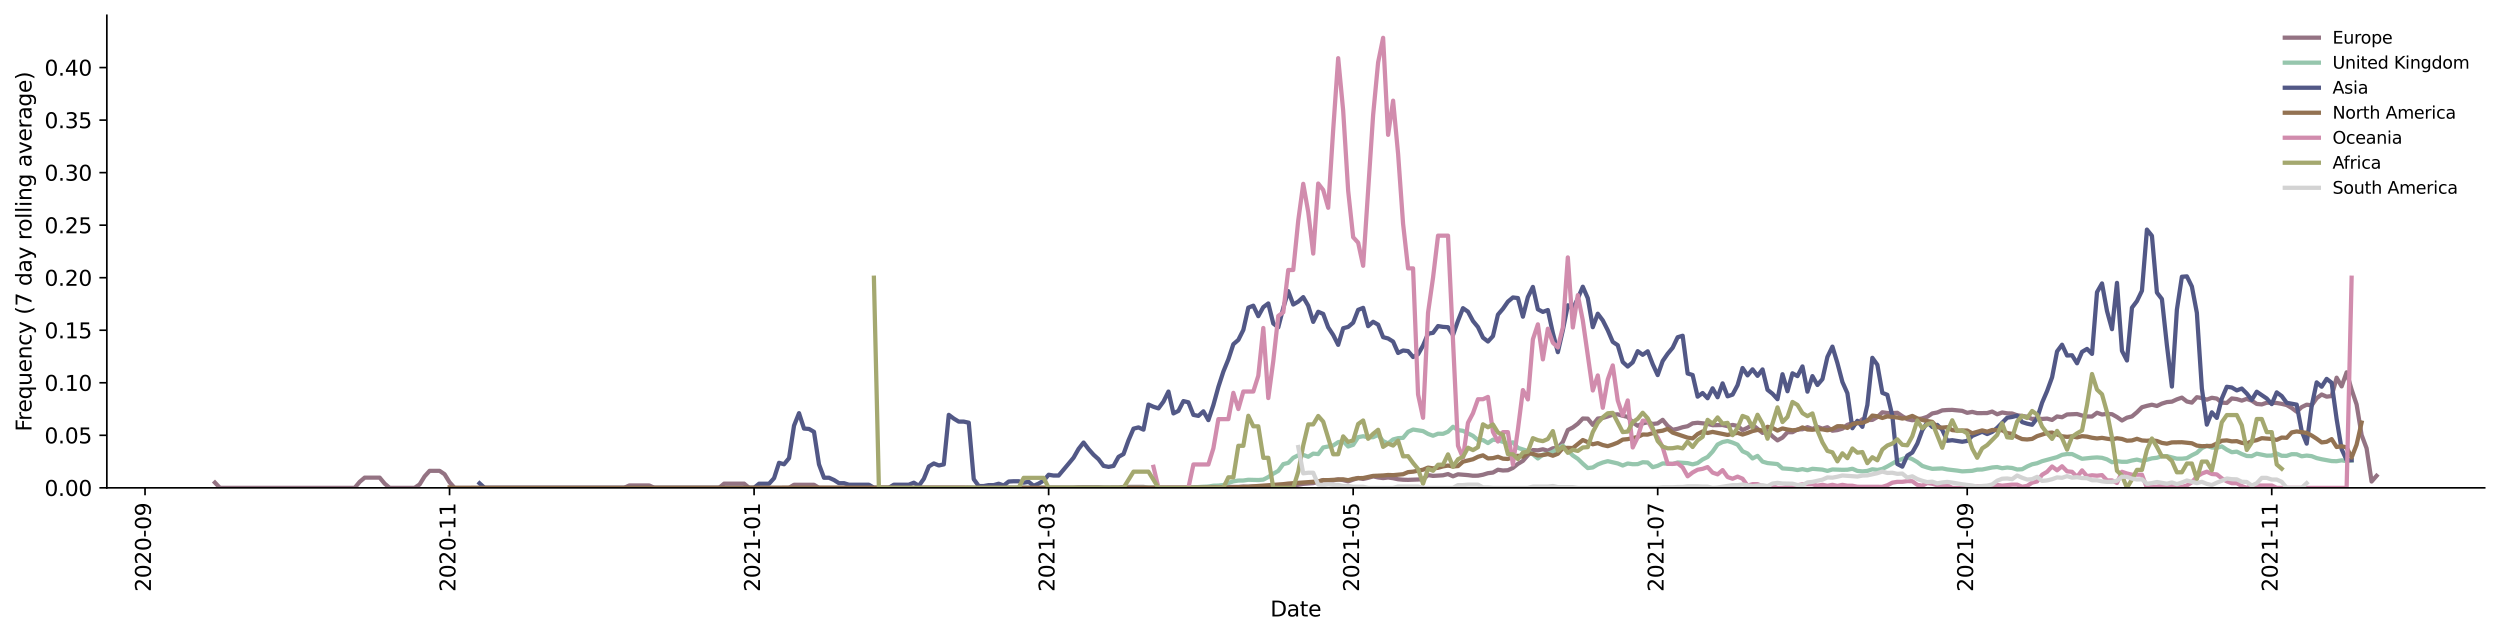 <?xml version="1.0" encoding="utf-8" standalone="no"?>
<!DOCTYPE svg PUBLIC "-//W3C//DTD SVG 1.1//EN"
  "http://www.w3.org/Graphics/SVG/1.1/DTD/svg11.dtd">
<svg height="298.621pt" version="1.1" viewBox="0 0 1173.344 298.621" width="1173.344pt" xmlns="http://www.w3.org/2000/svg" xmlns:xlink="http://www.w3.org/1999/xlink">
 <defs>
  <style type="text/css">*{stroke-linecap:butt;stroke-linejoin:round;}</style>
 </defs>
 <g id="figure_1">
  <g id="patch_1">
   <path d="M 0 298.621 
L 1173.344 298.621 
L 1173.344 0 
L 0 0 
z
" style="fill:#ffffff;"/>
  </g>
  <g id="axes_1">
   <g id="patch_2">
    <path d="M 50.144 228.96 
L 1166.144 228.96 
L 1166.144 7.2 
L 50.144 7.2 
z
" style="fill:#ffffff;"/>
   </g>
   <g id="matplotlib.axis_1">
    <g id="xtick_1">
     <g id="line2d_1">
      <defs>
       <path d="M 0 0 
L 0 3.5 
" id="mfe21943177" style="stroke:#000000;stroke-width:0.8;"/>
      </defs>
      <g>
       <use style="stroke:#000000;stroke-width:0.8;" x="68.068" xlink:href="#mfe21943177" y="228.96"/>
      </g>
     </g>
     <g id="text_1">
      <!-- 2020-09 -->
      <g transform="translate(70.828 277.743)rotate(-90)scale(0.1 -0.1)">
       <defs>
        <path d="M 1228 531 
L 3431 531 
L 3431 0 
L 469 0 
L 469 531 
Q 828 903 1448 1529 
Q 2069 2156 2228 2338 
Q 2531 2678 2651 2914 
Q 2772 3150 2772 3378 
Q 2772 3750 2511 3984 
Q 2250 4219 1831 4219 
Q 1534 4219 1204 4116 
Q 875 4013 500 3803 
L 500 4441 
Q 881 4594 1212 4672 
Q 1544 4750 1819 4750 
Q 2544 4750 2975 4387 
Q 3406 4025 3406 3419 
Q 3406 3131 3298 2873 
Q 3191 2616 2906 2266 
Q 2828 2175 2409 1742 
Q 1991 1309 1228 531 
z
" id="DejaVuSans-32" transform="scale(0.016)"/>
        <path d="M 2034 4250 
Q 1547 4250 1301 3770 
Q 1056 3291 1056 2328 
Q 1056 1369 1301 889 
Q 1547 409 2034 409 
Q 2525 409 2770 889 
Q 3016 1369 3016 2328 
Q 3016 3291 2770 3770 
Q 2525 4250 2034 4250 
z
M 2034 4750 
Q 2819 4750 3233 4129 
Q 3647 3509 3647 2328 
Q 3647 1150 3233 529 
Q 2819 -91 2034 -91 
Q 1250 -91 836 529 
Q 422 1150 422 2328 
Q 422 3509 836 4129 
Q 1250 4750 2034 4750 
z
" id="DejaVuSans-30" transform="scale(0.016)"/>
        <path d="M 313 2009 
L 1997 2009 
L 1997 1497 
L 313 1497 
L 313 2009 
z
" id="DejaVuSans-2d" transform="scale(0.016)"/>
        <path d="M 703 97 
L 703 672 
Q 941 559 1184 500 
Q 1428 441 1663 441 
Q 2288 441 2617 861 
Q 2947 1281 2994 2138 
Q 2813 1869 2534 1725 
Q 2256 1581 1919 1581 
Q 1219 1581 811 2004 
Q 403 2428 403 3163 
Q 403 3881 828 4315 
Q 1253 4750 1959 4750 
Q 2769 4750 3195 4129 
Q 3622 3509 3622 2328 
Q 3622 1225 3098 567 
Q 2575 -91 1691 -91 
Q 1453 -91 1209 -44 
Q 966 3 703 97 
z
M 1959 2075 
Q 2384 2075 2632 2365 
Q 2881 2656 2881 3163 
Q 2881 3666 2632 3958 
Q 2384 4250 1959 4250 
Q 1534 4250 1286 3958 
Q 1038 3666 1038 3163 
Q 1038 2656 1286 2365 
Q 1534 2075 1959 2075 
z
" id="DejaVuSans-39" transform="scale(0.016)"/>
       </defs>
       <use xlink:href="#DejaVuSans-32"/>
       <use x="63.623" xlink:href="#DejaVuSans-30"/>
       <use x="127.246" xlink:href="#DejaVuSans-32"/>
       <use x="190.869" xlink:href="#DejaVuSans-30"/>
       <use x="254.492" xlink:href="#DejaVuSans-2d"/>
       <use x="290.576" xlink:href="#DejaVuSans-30"/>
       <use x="354.199" xlink:href="#DejaVuSans-39"/>
      </g>
     </g>
    </g>
    <g id="xtick_2">
     <g id="line2d_2">
      <g>
       <use style="stroke:#000000;stroke-width:0.8;" x="210.995" xlink:href="#mfe21943177" y="228.96"/>
      </g>
     </g>
     <g id="text_2">
      <!-- 2020-11 -->
      <g transform="translate(213.754 277.743)rotate(-90)scale(0.1 -0.1)">
       <defs>
        <path d="M 794 531 
L 1825 531 
L 1825 4091 
L 703 3866 
L 703 4441 
L 1819 4666 
L 2450 4666 
L 2450 531 
L 3481 531 
L 3481 0 
L 794 0 
L 794 531 
z
" id="DejaVuSans-31" transform="scale(0.016)"/>
       </defs>
       <use xlink:href="#DejaVuSans-32"/>
       <use x="63.623" xlink:href="#DejaVuSans-30"/>
       <use x="127.246" xlink:href="#DejaVuSans-32"/>
       <use x="190.869" xlink:href="#DejaVuSans-30"/>
       <use x="254.492" xlink:href="#DejaVuSans-2d"/>
       <use x="290.576" xlink:href="#DejaVuSans-31"/>
       <use x="354.199" xlink:href="#DejaVuSans-31"/>
      </g>
     </g>
    </g>
    <g id="xtick_3">
     <g id="line2d_3">
      <g>
       <use style="stroke:#000000;stroke-width:0.8;" x="353.922" xlink:href="#mfe21943177" y="228.96"/>
      </g>
     </g>
     <g id="text_3">
      <!-- 2021-01 -->
      <g transform="translate(356.681 277.743)rotate(-90)scale(0.1 -0.1)">
       <use xlink:href="#DejaVuSans-32"/>
       <use x="63.623" xlink:href="#DejaVuSans-30"/>
       <use x="127.246" xlink:href="#DejaVuSans-32"/>
       <use x="190.869" xlink:href="#DejaVuSans-31"/>
       <use x="254.492" xlink:href="#DejaVuSans-2d"/>
       <use x="290.576" xlink:href="#DejaVuSans-30"/>
       <use x="354.199" xlink:href="#DejaVuSans-31"/>
      </g>
     </g>
    </g>
    <g id="xtick_4">
     <g id="line2d_4">
      <g>
       <use style="stroke:#000000;stroke-width:0.8;" x="492.162" xlink:href="#mfe21943177" y="228.96"/>
      </g>
     </g>
     <g id="text_4">
      <!-- 2021-03 -->
      <g transform="translate(494.922 277.743)rotate(-90)scale(0.1 -0.1)">
       <defs>
        <path d="M 2597 2516 
Q 3050 2419 3304 2112 
Q 3559 1806 3559 1356 
Q 3559 666 3084 287 
Q 2609 -91 1734 -91 
Q 1441 -91 1130 -33 
Q 819 25 488 141 
L 488 750 
Q 750 597 1062 519 
Q 1375 441 1716 441 
Q 2309 441 2620 675 
Q 2931 909 2931 1356 
Q 2931 1769 2642 2001 
Q 2353 2234 1838 2234 
L 1294 2234 
L 1294 2753 
L 1863 2753 
Q 2328 2753 2575 2939 
Q 2822 3125 2822 3475 
Q 2822 3834 2567 4026 
Q 2313 4219 1838 4219 
Q 1578 4219 1281 4162 
Q 984 4106 628 3988 
L 628 4550 
Q 988 4650 1302 4700 
Q 1616 4750 1894 4750 
Q 2613 4750 3031 4423 
Q 3450 4097 3450 3541 
Q 3450 3153 3228 2886 
Q 3006 2619 2597 2516 
z
" id="DejaVuSans-33" transform="scale(0.016)"/>
       </defs>
       <use xlink:href="#DejaVuSans-32"/>
       <use x="63.623" xlink:href="#DejaVuSans-30"/>
       <use x="127.246" xlink:href="#DejaVuSans-32"/>
       <use x="190.869" xlink:href="#DejaVuSans-31"/>
       <use x="254.492" xlink:href="#DejaVuSans-2d"/>
       <use x="290.576" xlink:href="#DejaVuSans-30"/>
       <use x="354.199" xlink:href="#DejaVuSans-33"/>
      </g>
     </g>
    </g>
    <g id="xtick_5">
     <g id="line2d_5">
      <g>
       <use style="stroke:#000000;stroke-width:0.8;" x="635.089" xlink:href="#mfe21943177" y="228.96"/>
      </g>
     </g>
     <g id="text_5">
      <!-- 2021-05 -->
      <g transform="translate(637.848 277.743)rotate(-90)scale(0.1 -0.1)">
       <defs>
        <path d="M 691 4666 
L 3169 4666 
L 3169 4134 
L 1269 4134 
L 1269 2991 
Q 1406 3038 1543 3061 
Q 1681 3084 1819 3084 
Q 2600 3084 3056 2656 
Q 3513 2228 3513 1497 
Q 3513 744 3044 326 
Q 2575 -91 1722 -91 
Q 1428 -91 1123 -41 
Q 819 9 494 109 
L 494 744 
Q 775 591 1075 516 
Q 1375 441 1709 441 
Q 2250 441 2565 725 
Q 2881 1009 2881 1497 
Q 2881 1984 2565 2268 
Q 2250 2553 1709 2553 
Q 1456 2553 1204 2497 
Q 953 2441 691 2322 
L 691 4666 
z
" id="DejaVuSans-35" transform="scale(0.016)"/>
       </defs>
       <use xlink:href="#DejaVuSans-32"/>
       <use x="63.623" xlink:href="#DejaVuSans-30"/>
       <use x="127.246" xlink:href="#DejaVuSans-32"/>
       <use x="190.869" xlink:href="#DejaVuSans-31"/>
       <use x="254.492" xlink:href="#DejaVuSans-2d"/>
       <use x="290.576" xlink:href="#DejaVuSans-30"/>
       <use x="354.199" xlink:href="#DejaVuSans-35"/>
      </g>
     </g>
    </g>
    <g id="xtick_6">
     <g id="line2d_6">
      <g>
       <use style="stroke:#000000;stroke-width:0.8;" x="778.016" xlink:href="#mfe21943177" y="228.96"/>
      </g>
     </g>
     <g id="text_6">
      <!-- 2021-07 -->
      <g transform="translate(780.775 277.743)rotate(-90)scale(0.1 -0.1)">
       <defs>
        <path d="M 525 4666 
L 3525 4666 
L 3525 4397 
L 1831 0 
L 1172 0 
L 2766 4134 
L 525 4134 
L 525 4666 
z
" id="DejaVuSans-37" transform="scale(0.016)"/>
       </defs>
       <use xlink:href="#DejaVuSans-32"/>
       <use x="63.623" xlink:href="#DejaVuSans-30"/>
       <use x="127.246" xlink:href="#DejaVuSans-32"/>
       <use x="190.869" xlink:href="#DejaVuSans-31"/>
       <use x="254.492" xlink:href="#DejaVuSans-2d"/>
       <use x="290.576" xlink:href="#DejaVuSans-30"/>
       <use x="354.199" xlink:href="#DejaVuSans-37"/>
      </g>
     </g>
    </g>
    <g id="xtick_7">
     <g id="line2d_7">
      <g>
       <use style="stroke:#000000;stroke-width:0.8;" x="923.285" xlink:href="#mfe21943177" y="228.96"/>
      </g>
     </g>
     <g id="text_7">
      <!-- 2021-09 -->
      <g transform="translate(926.045 277.743)rotate(-90)scale(0.1 -0.1)">
       <use xlink:href="#DejaVuSans-32"/>
       <use x="63.623" xlink:href="#DejaVuSans-30"/>
       <use x="127.246" xlink:href="#DejaVuSans-32"/>
       <use x="190.869" xlink:href="#DejaVuSans-31"/>
       <use x="254.492" xlink:href="#DejaVuSans-2d"/>
       <use x="290.576" xlink:href="#DejaVuSans-30"/>
       <use x="354.199" xlink:href="#DejaVuSans-39"/>
      </g>
     </g>
    </g>
    <g id="xtick_8">
     <g id="line2d_8">
      <g>
       <use style="stroke:#000000;stroke-width:0.8;" x="1066.212" xlink:href="#mfe21943177" y="228.96"/>
      </g>
     </g>
     <g id="text_8">
      <!-- 2021-11 -->
      <g transform="translate(1068.972 277.743)rotate(-90)scale(0.1 -0.1)">
       <use xlink:href="#DejaVuSans-32"/>
       <use x="63.623" xlink:href="#DejaVuSans-30"/>
       <use x="127.246" xlink:href="#DejaVuSans-32"/>
       <use x="190.869" xlink:href="#DejaVuSans-31"/>
       <use x="254.492" xlink:href="#DejaVuSans-2d"/>
       <use x="290.576" xlink:href="#DejaVuSans-31"/>
       <use x="354.199" xlink:href="#DejaVuSans-31"/>
      </g>
     </g>
    </g>
    <g id="text_9">
     <!-- Date -->
     <g transform="translate(596.193 289.341)scale(0.1 -0.1)">
      <defs>
       <path d="M 1259 4147 
L 1259 519 
L 2022 519 
Q 2988 519 3436 956 
Q 3884 1394 3884 2338 
Q 3884 3275 3436 3711 
Q 2988 4147 2022 4147 
L 1259 4147 
z
M 628 4666 
L 1925 4666 
Q 3281 4666 3915 4102 
Q 4550 3538 4550 2338 
Q 4550 1131 3912 565 
Q 3275 0 1925 0 
L 628 0 
L 628 4666 
z
" id="DejaVuSans-44" transform="scale(0.016)"/>
       <path d="M 2194 1759 
Q 1497 1759 1228 1600 
Q 959 1441 959 1056 
Q 959 750 1161 570 
Q 1363 391 1709 391 
Q 2188 391 2477 730 
Q 2766 1069 2766 1631 
L 2766 1759 
L 2194 1759 
z
M 3341 1997 
L 3341 0 
L 2766 0 
L 2766 531 
Q 2569 213 2275 61 
Q 1981 -91 1556 -91 
Q 1019 -91 701 211 
Q 384 513 384 1019 
Q 384 1609 779 1909 
Q 1175 2209 1959 2209 
L 2766 2209 
L 2766 2266 
Q 2766 2663 2505 2880 
Q 2244 3097 1772 3097 
Q 1472 3097 1187 3025 
Q 903 2953 641 2809 
L 641 3341 
Q 956 3463 1253 3523 
Q 1550 3584 1831 3584 
Q 2591 3584 2966 3190 
Q 3341 2797 3341 1997 
z
" id="DejaVuSans-61" transform="scale(0.016)"/>
       <path d="M 1172 4494 
L 1172 3500 
L 2356 3500 
L 2356 3053 
L 1172 3053 
L 1172 1153 
Q 1172 725 1289 603 
Q 1406 481 1766 481 
L 2356 481 
L 2356 0 
L 1766 0 
Q 1100 0 847 248 
Q 594 497 594 1153 
L 594 3053 
L 172 3053 
L 172 3500 
L 594 3500 
L 594 4494 
L 1172 4494 
z
" id="DejaVuSans-74" transform="scale(0.016)"/>
       <path d="M 3597 1894 
L 3597 1613 
L 953 1613 
Q 991 1019 1311 708 
Q 1631 397 2203 397 
Q 2534 397 2845 478 
Q 3156 559 3463 722 
L 3463 178 
Q 3153 47 2828 -22 
Q 2503 -91 2169 -91 
Q 1331 -91 842 396 
Q 353 884 353 1716 
Q 353 2575 817 3079 
Q 1281 3584 2069 3584 
Q 2775 3584 3186 3129 
Q 3597 2675 3597 1894 
z
M 3022 2063 
Q 3016 2534 2758 2815 
Q 2500 3097 2075 3097 
Q 1594 3097 1305 2825 
Q 1016 2553 972 2059 
L 3022 2063 
z
" id="DejaVuSans-65" transform="scale(0.016)"/>
      </defs>
      <use xlink:href="#DejaVuSans-44"/>
      <use x="77.002" xlink:href="#DejaVuSans-61"/>
      <use x="138.281" xlink:href="#DejaVuSans-74"/>
      <use x="177.49" xlink:href="#DejaVuSans-65"/>
     </g>
    </g>
   </g>
   <g id="matplotlib.axis_2">
    <g id="ytick_1">
     <g id="line2d_9">
      <defs>
       <path d="M 0 0 
L -3.5 0 
" id="ma8f5465aee" style="stroke:#000000;stroke-width:0.8;"/>
      </defs>
      <g>
       <use style="stroke:#000000;stroke-width:0.8;" x="50.144" xlink:href="#ma8f5465aee" y="228.96"/>
      </g>
     </g>
     <g id="text_10">
      <!-- 0.00 -->
      <g transform="translate(20.878 232.759)scale(0.1 -0.1)">
       <defs>
        <path d="M 684 794 
L 1344 794 
L 1344 0 
L 684 0 
L 684 794 
z
" id="DejaVuSans-2e" transform="scale(0.016)"/>
       </defs>
       <use xlink:href="#DejaVuSans-30"/>
       <use x="63.623" xlink:href="#DejaVuSans-2e"/>
       <use x="95.41" xlink:href="#DejaVuSans-30"/>
       <use x="159.033" xlink:href="#DejaVuSans-30"/>
      </g>
     </g>
    </g>
    <g id="ytick_2">
     <g id="line2d_10">
      <g>
       <use style="stroke:#000000;stroke-width:0.8;" x="50.144" xlink:href="#ma8f5465aee" y="204.304"/>
      </g>
     </g>
     <g id="text_11">
      <!-- 0.05 -->
      <g transform="translate(20.878 208.103)scale(0.1 -0.1)">
       <use xlink:href="#DejaVuSans-30"/>
       <use x="63.623" xlink:href="#DejaVuSans-2e"/>
       <use x="95.41" xlink:href="#DejaVuSans-30"/>
       <use x="159.033" xlink:href="#DejaVuSans-35"/>
      </g>
     </g>
    </g>
    <g id="ytick_3">
     <g id="line2d_11">
      <g>
       <use style="stroke:#000000;stroke-width:0.8;" x="50.144" xlink:href="#ma8f5465aee" y="179.648"/>
      </g>
     </g>
     <g id="text_12">
      <!-- 0.10 -->
      <g transform="translate(20.878 183.447)scale(0.1 -0.1)">
       <use xlink:href="#DejaVuSans-30"/>
       <use x="63.623" xlink:href="#DejaVuSans-2e"/>
       <use x="95.41" xlink:href="#DejaVuSans-31"/>
       <use x="159.033" xlink:href="#DejaVuSans-30"/>
      </g>
     </g>
    </g>
    <g id="ytick_4">
     <g id="line2d_12">
      <g>
       <use style="stroke:#000000;stroke-width:0.8;" x="50.144" xlink:href="#ma8f5465aee" y="154.992"/>
      </g>
     </g>
     <g id="text_13">
      <!-- 0.15 -->
      <g transform="translate(20.878 158.791)scale(0.1 -0.1)">
       <use xlink:href="#DejaVuSans-30"/>
       <use x="63.623" xlink:href="#DejaVuSans-2e"/>
       <use x="95.41" xlink:href="#DejaVuSans-31"/>
       <use x="159.033" xlink:href="#DejaVuSans-35"/>
      </g>
     </g>
    </g>
    <g id="ytick_5">
     <g id="line2d_13">
      <g>
       <use style="stroke:#000000;stroke-width:0.8;" x="50.144" xlink:href="#ma8f5465aee" y="130.336"/>
      </g>
     </g>
     <g id="text_14">
      <!-- 0.20 -->
      <g transform="translate(20.878 134.135)scale(0.1 -0.1)">
       <use xlink:href="#DejaVuSans-30"/>
       <use x="63.623" xlink:href="#DejaVuSans-2e"/>
       <use x="95.41" xlink:href="#DejaVuSans-32"/>
       <use x="159.033" xlink:href="#DejaVuSans-30"/>
      </g>
     </g>
    </g>
    <g id="ytick_6">
     <g id="line2d_14">
      <g>
       <use style="stroke:#000000;stroke-width:0.8;" x="50.144" xlink:href="#ma8f5465aee" y="105.68"/>
      </g>
     </g>
     <g id="text_15">
      <!-- 0.25 -->
      <g transform="translate(20.878 109.479)scale(0.1 -0.1)">
       <use xlink:href="#DejaVuSans-30"/>
       <use x="63.623" xlink:href="#DejaVuSans-2e"/>
       <use x="95.41" xlink:href="#DejaVuSans-32"/>
       <use x="159.033" xlink:href="#DejaVuSans-35"/>
      </g>
     </g>
    </g>
    <g id="ytick_7">
     <g id="line2d_15">
      <g>
       <use style="stroke:#000000;stroke-width:0.8;" x="50.144" xlink:href="#ma8f5465aee" y="81.024"/>
      </g>
     </g>
     <g id="text_16">
      <!-- 0.30 -->
      <g transform="translate(20.878 84.823)scale(0.1 -0.1)">
       <use xlink:href="#DejaVuSans-30"/>
       <use x="63.623" xlink:href="#DejaVuSans-2e"/>
       <use x="95.41" xlink:href="#DejaVuSans-33"/>
       <use x="159.033" xlink:href="#DejaVuSans-30"/>
      </g>
     </g>
    </g>
    <g id="ytick_8">
     <g id="line2d_16">
      <g>
       <use style="stroke:#000000;stroke-width:0.8;" x="50.144" xlink:href="#ma8f5465aee" y="56.368"/>
      </g>
     </g>
     <g id="text_17">
      <!-- 0.35 -->
      <g transform="translate(20.878 60.167)scale(0.1 -0.1)">
       <use xlink:href="#DejaVuSans-30"/>
       <use x="63.623" xlink:href="#DejaVuSans-2e"/>
       <use x="95.41" xlink:href="#DejaVuSans-33"/>
       <use x="159.033" xlink:href="#DejaVuSans-35"/>
      </g>
     </g>
    </g>
    <g id="ytick_9">
     <g id="line2d_17">
      <g>
       <use style="stroke:#000000;stroke-width:0.8;" x="50.144" xlink:href="#ma8f5465aee" y="31.712"/>
      </g>
     </g>
     <g id="text_18">
      <!-- 0.40 -->
      <g transform="translate(20.878 35.511)scale(0.1 -0.1)">
       <defs>
        <path d="M 2419 4116 
L 825 1625 
L 2419 1625 
L 2419 4116 
z
M 2253 4666 
L 3047 4666 
L 3047 1625 
L 3713 1625 
L 3713 1100 
L 3047 1100 
L 3047 0 
L 2419 0 
L 2419 1100 
L 313 1100 
L 313 1709 
L 2253 4666 
z
" id="DejaVuSans-34" transform="scale(0.016)"/>
       </defs>
       <use xlink:href="#DejaVuSans-30"/>
       <use x="63.623" xlink:href="#DejaVuSans-2e"/>
       <use x="95.41" xlink:href="#DejaVuSans-34"/>
       <use x="159.033" xlink:href="#DejaVuSans-30"/>
      </g>
     </g>
    </g>
    <g id="text_19">
     <!-- Frequency (7 day rolling average) -->
     <g transform="translate(14.798 202.529)rotate(-90)scale(0.1 -0.1)">
      <defs>
       <path d="M 628 4666 
L 3309 4666 
L 3309 4134 
L 1259 4134 
L 1259 2759 
L 3109 2759 
L 3109 2228 
L 1259 2228 
L 1259 0 
L 628 0 
L 628 4666 
z
" id="DejaVuSans-46" transform="scale(0.016)"/>
       <path d="M 2631 2963 
Q 2534 3019 2420 3045 
Q 2306 3072 2169 3072 
Q 1681 3072 1420 2755 
Q 1159 2438 1159 1844 
L 1159 0 
L 581 0 
L 581 3500 
L 1159 3500 
L 1159 2956 
Q 1341 3275 1631 3429 
Q 1922 3584 2338 3584 
Q 2397 3584 2469 3576 
Q 2541 3569 2628 3553 
L 2631 2963 
z
" id="DejaVuSans-72" transform="scale(0.016)"/>
       <path d="M 947 1747 
Q 947 1113 1208 752 
Q 1469 391 1925 391 
Q 2381 391 2643 752 
Q 2906 1113 2906 1747 
Q 2906 2381 2643 2742 
Q 2381 3103 1925 3103 
Q 1469 3103 1208 2742 
Q 947 2381 947 1747 
z
M 2906 525 
Q 2725 213 2448 61 
Q 2172 -91 1784 -91 
Q 1150 -91 751 415 
Q 353 922 353 1747 
Q 353 2572 751 3078 
Q 1150 3584 1784 3584 
Q 2172 3584 2448 3432 
Q 2725 3281 2906 2969 
L 2906 3500 
L 3481 3500 
L 3481 -1331 
L 2906 -1331 
L 2906 525 
z
" id="DejaVuSans-71" transform="scale(0.016)"/>
       <path d="M 544 1381 
L 544 3500 
L 1119 3500 
L 1119 1403 
Q 1119 906 1312 657 
Q 1506 409 1894 409 
Q 2359 409 2629 706 
Q 2900 1003 2900 1516 
L 2900 3500 
L 3475 3500 
L 3475 0 
L 2900 0 
L 2900 538 
Q 2691 219 2414 64 
Q 2138 -91 1772 -91 
Q 1169 -91 856 284 
Q 544 659 544 1381 
z
M 1991 3584 
L 1991 3584 
z
" id="DejaVuSans-75" transform="scale(0.016)"/>
       <path d="M 3513 2113 
L 3513 0 
L 2938 0 
L 2938 2094 
Q 2938 2591 2744 2837 
Q 2550 3084 2163 3084 
Q 1697 3084 1428 2787 
Q 1159 2491 1159 1978 
L 1159 0 
L 581 0 
L 581 3500 
L 1159 3500 
L 1159 2956 
Q 1366 3272 1645 3428 
Q 1925 3584 2291 3584 
Q 2894 3584 3203 3211 
Q 3513 2838 3513 2113 
z
" id="DejaVuSans-6e" transform="scale(0.016)"/>
       <path d="M 3122 3366 
L 3122 2828 
Q 2878 2963 2633 3030 
Q 2388 3097 2138 3097 
Q 1578 3097 1268 2742 
Q 959 2388 959 1747 
Q 959 1106 1268 751 
Q 1578 397 2138 397 
Q 2388 397 2633 464 
Q 2878 531 3122 666 
L 3122 134 
Q 2881 22 2623 -34 
Q 2366 -91 2075 -91 
Q 1284 -91 818 406 
Q 353 903 353 1747 
Q 353 2603 823 3093 
Q 1294 3584 2113 3584 
Q 2378 3584 2631 3529 
Q 2884 3475 3122 3366 
z
" id="DejaVuSans-63" transform="scale(0.016)"/>
       <path d="M 2059 -325 
Q 1816 -950 1584 -1140 
Q 1353 -1331 966 -1331 
L 506 -1331 
L 506 -850 
L 844 -850 
Q 1081 -850 1212 -737 
Q 1344 -625 1503 -206 
L 1606 56 
L 191 3500 
L 800 3500 
L 1894 763 
L 2988 3500 
L 3597 3500 
L 2059 -325 
z
" id="DejaVuSans-79" transform="scale(0.016)"/>
       <path id="DejaVuSans-20" transform="scale(0.016)"/>
       <path d="M 1984 4856 
Q 1566 4138 1362 3434 
Q 1159 2731 1159 2009 
Q 1159 1288 1364 580 
Q 1569 -128 1984 -844 
L 1484 -844 
Q 1016 -109 783 600 
Q 550 1309 550 2009 
Q 550 2706 781 3412 
Q 1013 4119 1484 4856 
L 1984 4856 
z
" id="DejaVuSans-28" transform="scale(0.016)"/>
       <path d="M 2906 2969 
L 2906 4863 
L 3481 4863 
L 3481 0 
L 2906 0 
L 2906 525 
Q 2725 213 2448 61 
Q 2172 -91 1784 -91 
Q 1150 -91 751 415 
Q 353 922 353 1747 
Q 353 2572 751 3078 
Q 1150 3584 1784 3584 
Q 2172 3584 2448 3432 
Q 2725 3281 2906 2969 
z
M 947 1747 
Q 947 1113 1208 752 
Q 1469 391 1925 391 
Q 2381 391 2643 752 
Q 2906 1113 2906 1747 
Q 2906 2381 2643 2742 
Q 2381 3103 1925 3103 
Q 1469 3103 1208 2742 
Q 947 2381 947 1747 
z
" id="DejaVuSans-64" transform="scale(0.016)"/>
       <path d="M 1959 3097 
Q 1497 3097 1228 2736 
Q 959 2375 959 1747 
Q 959 1119 1226 758 
Q 1494 397 1959 397 
Q 2419 397 2687 759 
Q 2956 1122 2956 1747 
Q 2956 2369 2687 2733 
Q 2419 3097 1959 3097 
z
M 1959 3584 
Q 2709 3584 3137 3096 
Q 3566 2609 3566 1747 
Q 3566 888 3137 398 
Q 2709 -91 1959 -91 
Q 1206 -91 779 398 
Q 353 888 353 1747 
Q 353 2609 779 3096 
Q 1206 3584 1959 3584 
z
" id="DejaVuSans-6f" transform="scale(0.016)"/>
       <path d="M 603 4863 
L 1178 4863 
L 1178 0 
L 603 0 
L 603 4863 
z
" id="DejaVuSans-6c" transform="scale(0.016)"/>
       <path d="M 603 3500 
L 1178 3500 
L 1178 0 
L 603 0 
L 603 3500 
z
M 603 4863 
L 1178 4863 
L 1178 4134 
L 603 4134 
L 603 4863 
z
" id="DejaVuSans-69" transform="scale(0.016)"/>
       <path d="M 2906 1791 
Q 2906 2416 2648 2759 
Q 2391 3103 1925 3103 
Q 1463 3103 1205 2759 
Q 947 2416 947 1791 
Q 947 1169 1205 825 
Q 1463 481 1925 481 
Q 2391 481 2648 825 
Q 2906 1169 2906 1791 
z
M 3481 434 
Q 3481 -459 3084 -895 
Q 2688 -1331 1869 -1331 
Q 1566 -1331 1297 -1286 
Q 1028 -1241 775 -1147 
L 775 -588 
Q 1028 -725 1275 -790 
Q 1522 -856 1778 -856 
Q 2344 -856 2625 -561 
Q 2906 -266 2906 331 
L 2906 616 
Q 2728 306 2450 153 
Q 2172 0 1784 0 
Q 1141 0 747 490 
Q 353 981 353 1791 
Q 353 2603 747 3093 
Q 1141 3584 1784 3584 
Q 2172 3584 2450 3431 
Q 2728 3278 2906 2969 
L 2906 3500 
L 3481 3500 
L 3481 434 
z
" id="DejaVuSans-67" transform="scale(0.016)"/>
       <path d="M 191 3500 
L 800 3500 
L 1894 563 
L 2988 3500 
L 3597 3500 
L 2284 0 
L 1503 0 
L 191 3500 
z
" id="DejaVuSans-76" transform="scale(0.016)"/>
       <path d="M 513 4856 
L 1013 4856 
Q 1481 4119 1714 3412 
Q 1947 2706 1947 2009 
Q 1947 1309 1714 600 
Q 1481 -109 1013 -844 
L 513 -844 
Q 928 -128 1133 580 
Q 1338 1288 1338 2009 
Q 1338 2731 1133 3434 
Q 928 4138 513 4856 
z
" id="DejaVuSans-29" transform="scale(0.016)"/>
      </defs>
      <use xlink:href="#DejaVuSans-46"/>
      <use x="50.27" xlink:href="#DejaVuSans-72"/>
      <use x="89.133" xlink:href="#DejaVuSans-65"/>
      <use x="150.656" xlink:href="#DejaVuSans-71"/>
      <use x="214.133" xlink:href="#DejaVuSans-75"/>
      <use x="277.512" xlink:href="#DejaVuSans-65"/>
      <use x="339.035" xlink:href="#DejaVuSans-6e"/>
      <use x="402.414" xlink:href="#DejaVuSans-63"/>
      <use x="457.395" xlink:href="#DejaVuSans-79"/>
      <use x="516.574" xlink:href="#DejaVuSans-20"/>
      <use x="548.361" xlink:href="#DejaVuSans-28"/>
      <use x="587.375" xlink:href="#DejaVuSans-37"/>
      <use x="650.998" xlink:href="#DejaVuSans-20"/>
      <use x="682.785" xlink:href="#DejaVuSans-64"/>
      <use x="746.262" xlink:href="#DejaVuSans-61"/>
      <use x="807.541" xlink:href="#DejaVuSans-79"/>
      <use x="866.721" xlink:href="#DejaVuSans-20"/>
      <use x="898.508" xlink:href="#DejaVuSans-72"/>
      <use x="937.371" xlink:href="#DejaVuSans-6f"/>
      <use x="998.553" xlink:href="#DejaVuSans-6c"/>
      <use x="1026.336" xlink:href="#DejaVuSans-6c"/>
      <use x="1054.119" xlink:href="#DejaVuSans-69"/>
      <use x="1081.902" xlink:href="#DejaVuSans-6e"/>
      <use x="1145.281" xlink:href="#DejaVuSans-67"/>
      <use x="1208.758" xlink:href="#DejaVuSans-20"/>
      <use x="1240.545" xlink:href="#DejaVuSans-61"/>
      <use x="1301.824" xlink:href="#DejaVuSans-76"/>
      <use x="1361.004" xlink:href="#DejaVuSans-65"/>
      <use x="1422.527" xlink:href="#DejaVuSans-72"/>
      <use x="1463.641" xlink:href="#DejaVuSans-61"/>
      <use x="1524.92" xlink:href="#DejaVuSans-67"/>
      <use x="1588.396" xlink:href="#DejaVuSans-65"/>
      <use x="1649.92" xlink:href="#DejaVuSans-29"/>
     </g>
    </g>
   </g>
   <g id="line2d_18">
    <path clip-path="url(#p50f3c57a48)" d="M 100.871 226.494 
L 103.214 228.96 
L 166.477 228.96 
L 168.82 226.142 
L 171.163 224.17 
L 178.192 224.17 
L 180.535 226.988 
L 182.878 228.96 
L 194.593 228.96 
L 196.937 227.369 
L 199.28 223.576 
L 201.623 220.981 
L 206.309 220.981 
L 208.652 222.571 
L 210.995 226.365 
L 213.338 228.96 
L 293.002 228.96 
L 295.345 227.852 
L 304.717 227.852 
L 307.06 228.96 
L 337.52 228.96 
L 339.863 226.988 
L 349.235 226.988 
L 351.579 228.96 
L 370.323 228.96 
L 372.666 227.531 
L 382.038 227.531 
L 384.381 228.96 
L 428.9 228.96 
L 431.243 228.84 
L 452.33 228.849 
L 457.016 228.96 
L 503.878 228.96 
L 506.221 228.745 
L 515.593 228.693 
L 517.936 228.908 
L 524.965 228.96 
L 527.308 228.553 
L 536.68 228.52 
L 539.023 228.926 
L 562.454 228.838 
L 564.797 228.766 
L 567.14 228.581 
L 571.826 228.616 
L 574.169 228.498 
L 581.199 228.549 
L 583.542 228.355 
L 585.885 228.473 
L 588.228 228.337 
L 599.943 228.494 
L 609.315 227.51 
L 611.658 227.088 
L 616.344 226.735 
L 618.688 226.114 
L 621.031 225.316 
L 625.717 225.461 
L 628.06 224.984 
L 630.403 225.32 
L 632.746 225.913 
L 637.432 224.311 
L 639.775 224.79 
L 642.118 224.26 
L 644.461 223.584 
L 646.804 224.074 
L 649.147 224.381 
L 651.49 224.113 
L 653.833 224.433 
L 656.177 224.933 
L 658.52 225.154 
L 660.863 225.217 
L 667.892 224.961 
L 670.235 222.965 
L 672.578 223.36 
L 677.264 223.072 
L 679.607 222.492 
L 681.95 223.552 
L 684.293 222.611 
L 688.979 222.991 
L 691.322 223.295 
L 693.665 223.252 
L 696.009 222.809 
L 698.352 222.084 
L 700.695 221.792 
L 703.038 220.459 
L 705.381 220.82 
L 707.724 220.698 
L 710.067 219.597 
L 712.41 217.707 
L 714.753 216.31 
L 717.096 213.651 
L 719.439 211.233 
L 721.782 211.36 
L 724.125 210.866 
L 726.468 211.541 
L 728.811 210.376 
L 731.154 210.252 
L 733.498 207.47 
L 735.841 201.824 
L 738.184 200.636 
L 740.527 198.877 
L 742.87 196.427 
L 745.213 196.501 
L 747.556 199.42 
L 749.899 196.456 
L 752.242 196.151 
L 754.585 195.452 
L 756.928 194.605 
L 759.271 194.457 
L 761.614 195.131 
L 763.957 195.672 
L 766.3 198.261 
L 768.643 199.853 
L 770.986 198.707 
L 773.33 198.184 
L 775.673 198.983 
L 778.016 198.716 
L 780.359 197.044 
L 782.702 199.883 
L 785.045 201.711 
L 787.388 201.257 
L 789.731 200.512 
L 792.074 200.036 
L 794.417 198.684 
L 796.76 198.419 
L 801.446 198.93 
L 803.789 199.561 
L 808.475 199.472 
L 810.819 200.007 
L 813.162 199.43 
L 815.505 199.908 
L 817.848 201.856 
L 820.191 200.755 
L 822.534 199.346 
L 827.22 203.162 
L 829.563 202.399 
L 831.906 204.803 
L 834.249 206.678 
L 836.592 205.375 
L 838.935 202.841 
L 841.278 202.862 
L 843.621 201.557 
L 845.964 201.463 
L 848.308 200.494 
L 850.651 201.309 
L 852.994 200.332 
L 855.337 201.194 
L 857.68 200.511 
L 860.023 202.149 
L 862.366 201.855 
L 864.709 201.174 
L 867.052 199.382 
L 869.395 198.622 
L 871.738 198.661 
L 874.081 196.787 
L 876.424 197.174 
L 878.767 197.074 
L 881.11 195.745 
L 883.453 193.503 
L 885.796 193.84 
L 888.14 193.916 
L 890.483 193.732 
L 892.826 195.339 
L 895.169 196.751 
L 897.512 197.237 
L 902.198 196.381 
L 904.541 195.622 
L 906.884 194.045 
L 909.227 193.591 
L 911.57 192.61 
L 913.913 192.425 
L 916.256 192.364 
L 920.942 192.827 
L 923.285 193.762 
L 925.629 193.311 
L 927.972 193.909 
L 932.658 193.862 
L 935.001 193.157 
L 937.344 194.431 
L 939.687 193.596 
L 942.03 193.995 
L 944.373 194.073 
L 946.716 194.92 
L 951.402 195.575 
L 953.745 196.661 
L 956.088 196.428 
L 958.431 196.633 
L 960.774 196.459 
L 963.118 197.093 
L 965.461 195.457 
L 967.804 195.819 
L 970.147 194.528 
L 974.833 194.322 
L 977.176 195.02 
L 979.519 195.463 
L 981.862 195.49 
L 984.205 193.723 
L 986.548 194.538 
L 988.891 194.243 
L 991.234 194.404 
L 993.577 195.726 
L 995.92 197.354 
L 998.263 196.032 
L 1000.606 195.444 
L 1002.95 193.483 
L 1005.293 191.141 
L 1007.636 190.479 
L 1009.979 189.945 
L 1012.322 190.536 
L 1014.665 189.419 
L 1017.008 188.707 
L 1019.351 188.512 
L 1021.694 187.431 
L 1024.037 186.618 
L 1026.38 188.434 
L 1028.723 188.956 
L 1031.066 186.428 
L 1033.409 186.829 
L 1035.752 187.579 
L 1038.095 186.695 
L 1040.439 187.07 
L 1042.782 188.963 
L 1045.125 189.129 
L 1047.468 187.013 
L 1049.811 187.298 
L 1052.154 188.023 
L 1054.497 187.204 
L 1056.84 188.057 
L 1059.183 189.589 
L 1061.526 189.81 
L 1063.869 189.012 
L 1066.212 189.015 
L 1068.555 189.139 
L 1070.898 189.549 
L 1073.241 190.104 
L 1075.584 191.474 
L 1077.928 193.229 
L 1080.271 191.072 
L 1082.614 189.935 
L 1084.957 190.245 
L 1087.3 186.893 
L 1089.643 185.157 
L 1091.986 186.165 
L 1094.329 185.876 
L 1096.672 177.266 
L 1099.015 181.344 
L 1101.358 174.747 
L 1103.701 182.867 
L 1106.044 189.821 
L 1108.387 204.143 
L 1110.73 210.411 
L 1113.073 225.984 
L 1115.416 223.318 
L 1115.416 223.318 
" style="fill:none;stroke:#947383;stroke-linecap:square;stroke-width:2;"/>
   </g>
   <g id="line2d_19">
    <path clip-path="url(#p50f3c57a48)" d="M 454.673 228.911 
L 461.702 228.96 
L 534.337 228.866 
L 541.367 228.824 
L 548.396 228.923 
L 557.768 228.906 
L 564.797 228.453 
L 567.14 228.374 
L 569.483 227.964 
L 571.826 227.908 
L 574.169 227.645 
L 576.512 226.68 
L 578.855 225.903 
L 581.199 225.549 
L 583.542 225.516 
L 585.885 225.173 
L 590.571 225.299 
L 592.914 225.104 
L 595.257 223.895 
L 597.6 222.314 
L 599.943 221.011 
L 602.286 217.836 
L 604.629 217.255 
L 606.972 214.859 
L 609.315 213.667 
L 611.658 213.514 
L 614.001 214.366 
L 616.344 212.906 
L 618.688 213.116 
L 621.031 210.015 
L 625.717 209.085 
L 628.06 207.532 
L 630.403 207.039 
L 632.746 209.549 
L 635.089 208.791 
L 637.432 205.178 
L 639.775 204.743 
L 642.118 205.24 
L 644.461 205.194 
L 646.804 204.104 
L 649.147 207.038 
L 651.49 208.078 
L 653.833 206.25 
L 656.177 205.641 
L 658.52 205.502 
L 660.863 202.672 
L 663.206 201.601 
L 667.892 202.331 
L 670.235 203.649 
L 672.578 204.501 
L 674.921 203.549 
L 677.264 203.613 
L 679.607 202.615 
L 681.95 200.314 
L 684.293 201.86 
L 686.636 202.204 
L 691.322 204.557 
L 693.665 206.582 
L 696.009 206.532 
L 698.352 207.951 
L 700.695 206.362 
L 703.038 206.605 
L 707.724 208.148 
L 710.067 207.607 
L 712.41 210.181 
L 717.096 211.703 
L 719.439 213.23 
L 721.782 215.177 
L 724.125 213.374 
L 726.468 213.073 
L 728.811 212.082 
L 733.498 209.144 
L 738.184 213.776 
L 740.527 215.343 
L 742.87 217.618 
L 745.213 219.687 
L 747.556 219.391 
L 749.899 217.978 
L 752.242 217.076 
L 754.585 216.442 
L 759.271 217.511 
L 761.614 218.476 
L 763.957 217.537 
L 766.3 217.877 
L 768.643 217.837 
L 770.986 216.936 
L 773.33 217.075 
L 775.673 219.26 
L 778.016 218.627 
L 780.359 217.493 
L 785.045 217.758 
L 787.388 217.057 
L 792.074 217.363 
L 794.417 217.943 
L 796.76 217.332 
L 799.103 215.652 
L 801.446 214.481 
L 803.789 211.956 
L 806.132 208.626 
L 808.475 207.462 
L 810.819 206.983 
L 813.162 207.721 
L 815.505 208.699 
L 817.848 211.802 
L 820.191 212.84 
L 822.534 215.171 
L 824.877 213.968 
L 827.22 216.657 
L 829.563 217.333 
L 834.249 217.813 
L 836.592 219.849 
L 841.278 220.182 
L 843.621 220.617 
L 845.964 220.174 
L 848.308 220.694 
L 850.651 220.025 
L 855.337 220.412 
L 857.68 221.02 
L 860.023 220.33 
L 864.709 220.505 
L 867.052 220.459 
L 869.395 220.011 
L 871.738 221.011 
L 874.081 221.241 
L 876.424 221.023 
L 878.767 220.24 
L 881.11 220.572 
L 883.453 220.082 
L 885.796 218.929 
L 890.483 216.227 
L 892.826 215.448 
L 895.169 214.536 
L 897.512 215.501 
L 899.855 216.876 
L 902.198 218.668 
L 904.541 219.427 
L 906.884 220.05 
L 911.57 219.838 
L 913.913 220.32 
L 918.599 220.868 
L 920.942 221.231 
L 925.629 220.975 
L 927.972 220.41 
L 930.315 220.358 
L 935.001 219.408 
L 937.344 219.198 
L 939.687 219.753 
L 942.03 219.434 
L 944.373 219.639 
L 946.716 220.347 
L 949.059 220.232 
L 951.402 218.936 
L 953.745 217.906 
L 956.088 217.411 
L 958.431 216.459 
L 965.461 214.547 
L 967.804 213.465 
L 970.147 213.096 
L 972.49 213.101 
L 977.176 215.327 
L 981.862 214.833 
L 984.205 214.681 
L 986.548 214.874 
L 988.891 215.595 
L 991.234 216.938 
L 993.577 216.453 
L 995.92 216.746 
L 998.263 216.741 
L 1000.606 216.13 
L 1002.95 215.699 
L 1005.293 216.283 
L 1007.636 215.778 
L 1009.979 215.117 
L 1012.322 214.85 
L 1014.665 214.054 
L 1017.008 214.091 
L 1021.694 215.279 
L 1024.037 215.28 
L 1026.38 215.03 
L 1028.723 213.667 
L 1031.066 212.522 
L 1033.409 210.324 
L 1035.752 209.18 
L 1038.095 210.042 
L 1040.439 210.181 
L 1042.782 209.502 
L 1045.125 211.051 
L 1047.468 212.244 
L 1049.811 211.971 
L 1052.154 213.09 
L 1054.497 214.013 
L 1056.84 214.09 
L 1059.183 212.92 
L 1063.869 213.87 
L 1066.212 213.801 
L 1068.555 212.859 
L 1070.898 213.927 
L 1073.241 213.952 
L 1075.584 213.157 
L 1077.928 213.202 
L 1080.271 214.152 
L 1082.614 213.818 
L 1084.957 214.095 
L 1087.3 215.005 
L 1089.643 215.543 
L 1094.329 216.398 
L 1096.672 216.466 
L 1099.015 216.05 
L 1101.358 216.434 
L 1103.701 216.167 
L 1103.701 216.167 
" style="fill:none;stroke:#96c6ad;stroke-linecap:square;stroke-width:2;"/>
   </g>
   <g id="line2d_20">
    <path clip-path="url(#p50f3c57a48)" d="M 225.053 226.816 
L 227.396 228.96 
L 353.922 228.96 
L 356.265 227.026 
L 360.951 227.026 
L 363.294 224.431 
L 365.637 217.214 
L 367.98 217.9 
L 370.323 215.041 
L 372.666 199.778 
L 375.009 193.92 
L 377.352 201.136 
L 379.695 201.324 
L 382.038 202.688 
L 384.381 217.952 
L 386.724 224.214 
L 389.068 224.214 
L 391.411 225.274 
L 393.754 226.768 
L 396.097 226.768 
L 398.44 227.51 
L 407.812 227.51 
L 410.155 228.96 
L 417.184 228.96 
L 419.527 227.488 
L 426.557 227.488 
L 428.9 226.549 
L 431.243 228.021 
L 433.586 224.733 
L 435.929 218.932 
L 438.272 217.513 
L 440.615 218.452 
L 442.958 217.949 
L 445.301 194.716 
L 447.644 196.464 
L 449.987 197.883 
L 452.33 197.883 
L 454.673 198.386 
L 457.016 224.907 
L 459.359 228.124 
L 461.702 228.124 
L 464.045 227.68 
L 466.389 227.68 
L 468.732 227.027 
L 471.075 227.863 
L 473.418 226.002 
L 475.761 225.869 
L 478.104 225.869 
L 480.447 226.522 
L 482.79 226.149 
L 485.133 228.01 
L 487.476 226.97 
L 489.819 225.561 
L 492.162 222.821 
L 494.505 223.195 
L 496.848 223.195 
L 501.534 217.626 
L 503.878 214.793 
L 506.221 210.684 
L 508.564 207.703 
L 510.907 210.791 
L 513.25 213.429 
L 515.593 215.546 
L 517.936 218.659 
L 520.279 219.127 
L 522.622 218.688 
L 524.965 214.416 
L 527.308 213.099 
L 529.651 206.644 
L 531.994 201.191 
L 534.337 200.594 
L 536.68 201.647 
L 539.023 189.871 
L 541.367 190.914 
L 543.71 191.672 
L 546.053 188.492 
L 548.396 183.772 
L 550.739 194.025 
L 553.082 192.847 
L 555.425 188.248 
L 557.768 188.822 
L 560.111 194.724 
L 562.454 195.188 
L 564.797 193.057 
L 567.14 197.177 
L 569.483 190.126 
L 571.826 181.609 
L 574.169 174.403 
L 576.512 168.668 
L 578.855 161.555 
L 581.199 159.527 
L 583.542 154.839 
L 585.885 144.388 
L 588.228 143.474 
L 590.571 148.385 
L 592.914 144.147 
L 595.257 142.43 
L 597.6 151.829 
L 599.943 153.613 
L 602.286 144.535 
L 604.629 136.635 
L 606.972 142.917 
L 609.315 141.559 
L 611.658 139.457 
L 614.001 143.492 
L 616.344 151.066 
L 618.688 146.326 
L 621.031 147.337 
L 623.374 153.644 
L 625.717 157.207 
L 628.06 161.849 
L 630.403 154.052 
L 632.746 153.433 
L 635.089 151.45 
L 637.432 145.426 
L 639.775 144.496 
L 642.118 153.08 
L 644.461 151.031 
L 646.804 152.377 
L 649.147 158.247 
L 651.49 158.854 
L 653.833 160.318 
L 656.177 165.662 
L 658.52 164.504 
L 660.863 164.78 
L 663.206 167.566 
L 665.549 166.287 
L 667.892 162.164 
L 670.235 156.604 
L 672.578 156.212 
L 674.921 153.037 
L 677.264 153.419 
L 679.607 153.573 
L 681.95 157.232 
L 684.293 150.553 
L 686.636 144.646 
L 688.979 146.28 
L 691.322 150.659 
L 693.665 153.509 
L 696.009 158.462 
L 698.352 160.282 
L 700.695 157.753 
L 703.038 147.676 
L 705.381 144.927 
L 707.724 141.564 
L 710.067 139.612 
L 712.41 139.889 
L 714.753 148.624 
L 717.096 139.402 
L 719.439 134.666 
L 721.782 145.176 
L 724.125 146.382 
L 726.468 145.518 
L 728.811 156.284 
L 731.154 165.278 
L 733.498 154.977 
L 735.841 143.29 
L 738.184 144.954 
L 740.527 140.062 
L 742.87 134.577 
L 745.213 139.97 
L 747.556 153.55 
L 749.899 147.249 
L 752.242 150.37 
L 754.585 155.009 
L 756.928 160.465 
L 759.271 162.013 
L 761.614 169.907 
L 763.957 172.03 
L 766.3 170.051 
L 768.643 164.828 
L 770.986 166.522 
L 773.33 164.881 
L 775.673 170.923 
L 778.016 176.03 
L 780.359 169.433 
L 782.702 166.041 
L 785.045 163.207 
L 787.388 158.285 
L 789.731 157.579 
L 792.074 175.297 
L 794.417 175.995 
L 796.76 186.164 
L 799.103 184.461 
L 801.446 186.902 
L 803.789 182.256 
L 806.132 186.447 
L 808.475 179.936 
L 810.819 186.008 
L 813.162 185.202 
L 815.505 180.777 
L 817.848 172.731 
L 820.191 176.174 
L 822.534 173.356 
L 824.877 176.392 
L 827.22 173.385 
L 829.563 182.951 
L 831.906 184.804 
L 834.249 187.353 
L 836.592 175.645 
L 838.935 183.63 
L 841.278 175.206 
L 843.621 176.522 
L 845.964 171.978 
L 848.308 183.818 
L 850.651 176.535 
L 852.994 180.69 
L 855.337 177.936 
L 857.68 167.513 
L 860.023 162.685 
L 862.366 170.396 
L 864.709 179.286 
L 867.052 184.553 
L 869.395 200.98 
L 871.738 197.513 
L 874.081 200.325 
L 876.424 190.09 
L 878.767 167.945 
L 881.11 171.195 
L 883.453 184.372 
L 885.796 185.308 
L 888.14 195.089 
L 890.483 217.772 
L 892.826 219.008 
L 895.169 213.829 
L 897.512 212.412 
L 899.855 208.231 
L 902.198 201.929 
L 904.541 198.164 
L 906.884 200.414 
L 909.227 199.426 
L 911.57 201.761 
L 913.913 206.873 
L 916.256 206.606 
L 920.942 207.327 
L 923.285 206.936 
L 925.629 204.589 
L 930.315 202.637 
L 932.658 203.714 
L 935.001 202.705 
L 937.344 200.81 
L 942.03 196.055 
L 944.373 195.694 
L 946.716 195.076 
L 949.059 198.102 
L 951.402 198.842 
L 953.745 199.356 
L 956.088 196.37 
L 958.431 188.989 
L 960.774 183.532 
L 963.118 177.085 
L 965.461 164.925 
L 967.804 161.8 
L 970.147 166.857 
L 972.49 166.734 
L 974.833 170.49 
L 977.176 165.139 
L 979.519 163.762 
L 981.862 166.087 
L 984.205 137.139 
L 986.548 133.031 
L 988.891 145.962 
L 991.234 154.49 
L 993.577 132.768 
L 995.92 164.675 
L 998.263 169.191 
L 1000.606 144.408 
L 1002.95 141.315 
L 1005.293 136.455 
L 1007.636 107.762 
L 1009.979 110.694 
L 1012.322 137.328 
L 1014.665 140.359 
L 1017.008 162.051 
L 1019.351 181.412 
L 1021.694 145.339 
L 1024.037 129.894 
L 1026.38 129.708 
L 1028.723 134.469 
L 1031.066 146.815 
L 1033.409 182.256 
L 1035.752 199.287 
L 1038.095 193.526 
L 1040.439 196.127 
L 1042.782 187.036 
L 1045.125 181.535 
L 1047.468 181.85 
L 1049.811 183.223 
L 1052.154 182.362 
L 1054.497 184.705 
L 1056.84 187.693 
L 1059.183 183.855 
L 1063.869 187.034 
L 1066.212 189.663 
L 1068.555 184.166 
L 1070.898 185.892 
L 1073.241 189.054 
L 1077.928 189.906 
L 1080.271 202.347 
L 1082.614 208.204 
L 1084.957 190.572 
L 1087.3 179.471 
L 1089.643 181.495 
L 1091.986 177.824 
L 1094.329 179.65 
L 1096.672 196.736 
L 1099.015 210.825 
L 1101.358 215.949 
L 1103.701 215.949 
L 1103.701 215.949 
" style="fill:none;stroke:#525886;stroke-linecap:square;stroke-width:2;"/>
   </g>
   <g id="line2d_21">
    <path clip-path="url(#p50f3c57a48)" d="M 210.995 228.782 
L 213.338 228.96 
L 410.155 228.875 
L 417.184 228.837 
L 421.87 228.923 
L 428.9 228.96 
L 560.111 228.866 
L 569.483 228.756 
L 576.512 228.823 
L 585.885 228.456 
L 590.571 228.087 
L 602.286 227.233 
L 604.629 226.957 
L 616.344 226.123 
L 618.688 225.904 
L 621.031 225.357 
L 623.374 225.344 
L 630.403 224.962 
L 632.746 225.385 
L 635.089 224.756 
L 637.432 224.422 
L 639.775 224.361 
L 644.461 223.364 
L 649.147 223.157 
L 651.49 222.929 
L 653.833 223.013 
L 658.52 222.575 
L 660.863 221.584 
L 663.206 221.371 
L 667.892 220.445 
L 670.235 219.473 
L 672.578 219.817 
L 674.921 219.571 
L 677.264 218.889 
L 679.607 218.498 
L 681.95 218.925 
L 684.293 218.744 
L 686.636 216.677 
L 691.322 215.542 
L 693.665 214.387 
L 696.009 213.703 
L 698.352 215.155 
L 700.695 215.023 
L 703.038 214.385 
L 705.381 215.272 
L 707.724 215.407 
L 710.067 214.421 
L 712.41 213.908 
L 714.753 214.339 
L 717.096 212.665 
L 719.439 213.024 
L 721.782 213.78 
L 724.125 213.596 
L 726.468 213.076 
L 728.811 213.889 
L 731.154 212.966 
L 733.498 210.312 
L 735.841 210.195 
L 738.184 210.307 
L 742.87 206.519 
L 747.556 208.511 
L 749.899 207.974 
L 752.242 208.876 
L 754.585 209.412 
L 756.928 208.64 
L 759.271 207.727 
L 761.614 206.322 
L 763.957 206.099 
L 768.643 205.094 
L 770.986 203.949 
L 773.33 203.968 
L 775.673 203.308 
L 778.016 202.482 
L 780.359 202.135 
L 782.702 201.26 
L 785.045 203.045 
L 792.074 205.419 
L 794.417 205.756 
L 796.76 203.719 
L 799.103 202.514 
L 801.446 203.224 
L 803.789 202.708 
L 810.819 204.13 
L 813.162 203.578 
L 815.505 203.159 
L 817.848 203.951 
L 820.191 203.214 
L 822.534 202.311 
L 824.877 201.772 
L 827.22 202.043 
L 829.563 200.308 
L 831.906 200.834 
L 834.249 202.079 
L 836.592 201.083 
L 838.935 201.587 
L 841.278 201.946 
L 843.621 201.747 
L 845.964 200.603 
L 848.308 201.577 
L 850.651 201.709 
L 852.994 201.368 
L 855.337 201.517 
L 857.68 201.942 
L 860.023 201.355 
L 862.366 200.03 
L 864.709 200.052 
L 867.052 200.851 
L 869.395 199.082 
L 871.738 198.483 
L 874.081 198.48 
L 876.424 197.54 
L 878.767 195.037 
L 881.11 195.377 
L 883.453 196.167 
L 885.796 195.418 
L 890.483 195.941 
L 892.826 196.442 
L 895.169 196.063 
L 897.512 195.204 
L 899.855 196.378 
L 902.198 197.09 
L 904.541 197.624 
L 906.884 198 
L 909.227 200.506 
L 911.57 200.693 
L 913.913 200.492 
L 916.256 201.878 
L 918.599 202.093 
L 923.285 202.056 
L 925.629 203.367 
L 930.315 201.997 
L 932.658 202.603 
L 935.001 201.815 
L 939.687 201.907 
L 942.03 203.25 
L 944.373 203.644 
L 946.716 205.046 
L 949.059 206.078 
L 951.402 206.26 
L 953.745 205.994 
L 956.088 204.698 
L 960.774 203.219 
L 963.118 203.017 
L 967.804 204.766 
L 970.147 205.031 
L 972.49 204.792 
L 974.833 205.295 
L 977.176 204.706 
L 979.519 204.914 
L 981.862 205.449 
L 984.205 205.784 
L 986.548 205.5 
L 988.891 205.914 
L 991.234 206.214 
L 993.577 205.685 
L 995.92 206.015 
L 998.263 206.835 
L 1000.606 206.715 
L 1002.95 205.95 
L 1005.293 206.721 
L 1007.636 206.865 
L 1009.979 206.666 
L 1012.322 206.975 
L 1014.665 207.874 
L 1017.008 208.241 
L 1019.351 207.628 
L 1024.037 207.551 
L 1028.723 208.041 
L 1031.066 209.14 
L 1033.409 209.415 
L 1038.095 209.29 
L 1040.439 208.143 
L 1042.782 206.85 
L 1045.125 206.684 
L 1047.468 207.146 
L 1049.811 207.045 
L 1052.154 207.848 
L 1054.497 208.166 
L 1056.84 207.06 
L 1059.183 206.584 
L 1061.526 205.656 
L 1066.212 206.026 
L 1068.555 206.45 
L 1070.898 205.36 
L 1073.241 205.482 
L 1075.584 202.951 
L 1077.928 202.492 
L 1082.614 203.163 
L 1084.957 204.409 
L 1087.3 205.919 
L 1089.643 207.646 
L 1091.986 207.365 
L 1094.329 206.095 
L 1096.672 209.79 
L 1099.015 209.421 
L 1101.358 210 
L 1103.701 214.759 
L 1106.044 208.702 
L 1108.387 198.32 
L 1108.387 198.32 
" style="fill:none;stroke:#937252;stroke-linecap:square;stroke-width:2;"/>
   </g>
   <g id="line2d_22">
    <path clip-path="url(#p50f3c57a48)" d="M 541.367 219.098 
L 543.71 228.96 
L 557.768 228.96 
L 560.111 218.002 
L 567.14 218.002 
L 569.483 210.415 
L 571.826 196.717 
L 576.512 196.717 
L 578.855 184.389 
L 581.199 191.976 
L 583.542 183.757 
L 588.228 183.757 
L 590.571 176.36 
L 592.914 153.946 
L 595.257 186.821 
L 597.6 169.416 
L 599.943 148.283 
L 602.286 146.567 
L 604.629 126.714 
L 606.972 126.714 
L 609.315 103.509 
L 611.658 86.289 
L 614.001 99.51 
L 616.344 119.018 
L 618.688 86.143 
L 621.031 89.182 
L 623.374 97.52 
L 625.717 60.91 
L 628.06 27.312 
L 630.403 51.968 
L 632.746 89.539 
L 635.089 111.337 
L 637.432 113.898 
L 639.775 124.736 
L 644.461 53.944 
L 646.804 29.288 
L 649.147 17.76 
L 651.49 63.279 
L 653.833 47.252 
L 656.177 72.158 
L 658.52 105.032 
L 660.863 125.953 
L 663.206 125.953 
L 665.549 185.127 
L 667.892 196.085 
L 670.235 146.773 
L 672.578 130.336 
L 674.921 110.611 
L 679.607 110.611 
L 684.293 209.235 
L 686.636 214.871 
L 688.979 198.433 
L 691.322 193.951 
L 693.665 187.376 
L 696.009 187.376 
L 698.352 186.292 
L 700.695 202.729 
L 703.038 207.212 
L 705.381 202.829 
L 707.724 202.829 
L 710.067 218.002 
L 712.41 201.564 
L 714.753 183.072 
L 717.096 187.456 
L 719.439 159.277 
L 721.782 152.233 
L 724.125 168.67 
L 726.468 154.287 
L 728.811 160.862 
L 731.154 163.087 
L 733.498 153.694 
L 735.841 120.819 
L 738.184 153.694 
L 740.527 138.521 
L 742.87 150.386 
L 747.556 183.261 
L 749.899 176.216 
L 752.242 191.389 
L 754.585 178.082 
L 756.928 171.508 
L 759.271 187.945 
L 761.614 194.989 
L 763.957 187.945 
L 766.3 210.009 
L 768.643 205.205 
L 770.986 197.419 
L 773.33 197.419 
L 775.673 201.868 
L 778.016 205.338 
L 780.359 209.916 
L 782.702 217.702 
L 785.045 217.702 
L 787.388 217.48 
L 789.731 219.34 
L 792.074 223.547 
L 794.417 221.754 
L 796.76 220.456 
L 799.103 220.04 
L 801.446 219.218 
L 803.789 221.814 
L 806.132 222.63 
L 808.475 220.641 
L 810.819 223.874 
L 813.162 224.696 
L 815.505 223.69 
L 817.848 224.666 
L 820.191 227.954 
L 822.534 227.228 
L 824.877 227.228 
L 827.22 228.235 
L 831.906 228.235 
L 834.249 228.96 
L 836.592 228.96 
L 838.935 228.444 
L 841.278 227.782 
L 843.621 227.782 
L 845.964 227.298 
L 850.651 227.293 
L 852.994 227.955 
L 855.337 227.537 
L 857.68 228.02 
L 860.023 227.544 
L 862.366 228.066 
L 864.709 227.56 
L 867.052 227.978 
L 869.395 227.978 
L 871.738 228.454 
L 883.453 228.493 
L 885.796 227.759 
L 888.14 226.536 
L 890.483 226.142 
L 892.826 226.142 
L 895.169 225.811 
L 897.512 225.861 
L 899.855 227.552 
L 902.198 227.947 
L 904.541 226.709 
L 906.884 227.04 
L 909.227 227.722 
L 913.913 227.722 
L 916.256 228.96 
L 920.942 228.96 
L 923.285 228.662 
L 925.629 228.662 
L 927.972 228.302 
L 932.658 228.302 
L 935.001 228.6 
L 937.344 227.596 
L 939.687 227.956 
L 944.373 227.455 
L 946.716 227.455 
L 949.059 228.459 
L 951.402 228.056 
L 953.745 226.513 
L 956.088 225.957 
L 958.431 222.81 
L 960.774 221.44 
L 963.118 218.942 
L 965.461 220.727 
L 967.804 218.84 
L 970.147 221.205 
L 972.49 221.441 
L 974.833 223.831 
L 977.176 220.78 
L 979.519 223.482 
L 981.862 223.062 
L 984.205 223.266 
L 986.548 222.981 
L 988.891 225.461 
L 991.234 225.461 
L 993.577 226.664 
L 995.92 221.431 
L 998.263 222.226 
L 1000.606 222.796 
L 1005.293 222.796 
L 1007.636 228.96 
L 1009.979 228.435 
L 1012.322 228.435 
L 1014.665 227.995 
L 1019.351 227.995 
L 1021.694 228.52 
L 1024.037 228.52 
L 1026.38 227.87 
L 1028.723 226.341 
L 1031.066 223.658 
L 1033.409 222.249 
L 1035.752 221.383 
L 1038.095 222.473 
L 1040.439 222.651 
L 1042.782 224.506 
L 1045.125 225.915 
L 1047.468 226.78 
L 1049.811 226.78 
L 1052.154 228.131 
L 1054.497 228.96 
L 1056.84 227.864 
L 1066.212 227.864 
L 1068.555 228.96 
L 1101.358 228.96 
L 1103.701 130.336 
L 1103.701 130.336 
" style="fill:none;stroke:#d18cad;stroke-linecap:square;stroke-width:2;"/>
   </g>
   <g id="line2d_23">
    <path clip-path="url(#p50f3c57a48)" d="M 410.155 130.336 
L 412.498 228.96 
L 478.104 228.96 
L 480.447 224.264 
L 489.819 224.264 
L 492.162 228.96 
L 527.308 228.96 
L 531.994 221.374 
L 539.023 221.374 
L 543.71 228.96 
L 574.169 228.96 
L 576.512 224.029 
L 578.855 224.029 
L 581.199 209.235 
L 583.542 209.235 
L 585.885 195.146 
L 588.228 200.077 
L 590.571 200.077 
L 592.914 214.871 
L 595.257 214.871 
L 597.6 228.96 
L 606.972 228.96 
L 609.315 221.374 
L 611.658 209.046 
L 614.001 199.183 
L 616.344 199.183 
L 618.688 195.238 
L 621.031 197.893 
L 625.717 213.196 
L 628.06 213.196 
L 630.403 204.813 
L 632.746 207.45 
L 635.089 206.668 
L 637.432 198.997 
L 639.775 197.353 
L 642.118 205.936 
L 644.461 203.606 
L 646.804 201.726 
L 649.147 209.727 
L 651.49 208.189 
L 653.833 209.117 
L 656.177 206.819 
L 658.52 214.179 
L 660.863 214.106 
L 663.206 217.287 
L 665.549 220.105 
L 667.892 227.026 
L 670.235 219.982 
L 672.578 220.949 
L 674.921 218.131 
L 677.264 218.131 
L 679.607 213.26 
L 681.95 219.072 
L 684.293 215.556 
L 686.636 214.429 
L 688.979 210.141 
L 691.322 211.242 
L 693.665 209.88 
L 696.009 199.149 
L 698.352 200.521 
L 700.695 199.227 
L 703.038 202.996 
L 705.381 204.089 
L 707.724 213.139 
L 710.067 213.225 
L 712.41 215.465 
L 714.753 212.406 
L 717.096 211.955 
L 719.439 205.65 
L 721.782 206.583 
L 724.125 207.05 
L 726.468 206.041 
L 728.811 202.326 
L 731.154 211.544 
L 733.498 209.637 
L 735.841 212.513 
L 738.184 211.101 
L 740.527 211.632 
L 742.87 210.022 
L 745.213 209.845 
L 747.556 202.8 
L 749.899 198.417 
L 752.242 195.868 
L 754.585 193.967 
L 756.928 193.779 
L 761.614 202.792 
L 763.957 202.558 
L 766.3 198.156 
L 768.643 196.541 
L 770.986 193.717 
L 773.33 196.32 
L 775.673 200.877 
L 778.016 206.996 
L 780.359 209.606 
L 782.702 210.413 
L 785.045 210.358 
L 787.388 209.927 
L 789.731 210.421 
L 792.074 207.263 
L 794.417 209.785 
L 796.76 206.66 
L 799.103 205.007 
L 801.446 197.058 
L 803.789 198.89 
L 806.132 195.926 
L 808.475 198.821 
L 810.819 198.465 
L 813.162 204.243 
L 815.505 200.813 
L 817.848 195.213 
L 820.191 196.097 
L 822.534 200.561 
L 824.877 194.662 
L 827.22 198.871 
L 829.563 205.894 
L 831.906 198.832 
L 834.249 191.203 
L 836.592 198.08 
L 838.935 195.698 
L 841.278 188.649 
L 843.621 190.054 
L 845.964 193.903 
L 848.308 195.315 
L 850.651 194.03 
L 852.994 202.061 
L 855.337 207.628 
L 857.68 211.624 
L 860.023 212.307 
L 862.366 216.517 
L 864.709 212.757 
L 867.052 215.03 
L 869.395 210.501 
L 871.738 212.466 
L 874.081 212.162 
L 876.424 217.369 
L 878.767 214.599 
L 881.11 216.023 
L 883.453 210.986 
L 885.796 209.092 
L 888.14 208.177 
L 890.483 206.219 
L 892.826 208.755 
L 895.169 208.991 
L 897.512 204.719 
L 899.855 197.355 
L 902.198 201.023 
L 904.541 199.121 
L 906.884 198.455 
L 911.57 210.155 
L 913.913 202.64 
L 916.256 197.268 
L 918.599 202.259 
L 920.942 202.074 
L 923.285 203.362 
L 925.629 210.509 
L 927.972 214.851 
L 930.315 210.439 
L 932.658 208.888 
L 937.344 204.149 
L 939.687 198.672 
L 942.03 205.247 
L 944.373 205.494 
L 946.716 197.843 
L 949.059 195.125 
L 951.402 196.177 
L 953.745 192.889 
L 956.088 194.572 
L 958.431 200.217 
L 960.774 203.311 
L 963.118 205.996 
L 965.461 202.239 
L 967.804 205.64 
L 970.147 211.034 
L 972.49 205.008 
L 974.833 203.375 
L 977.176 202.026 
L 979.519 190.071 
L 981.862 175.537 
L 984.205 182.852 
L 986.548 185.047 
L 988.891 193.44 
L 991.234 205.395 
L 993.577 220.967 
L 995.92 223.159 
L 998.263 228.96 
L 1000.606 225.015 
L 1002.95 220.532 
L 1005.293 220.532 
L 1007.636 211.139 
L 1009.979 205.808 
L 1012.322 209.753 
L 1014.665 214.236 
L 1017.008 214.236 
L 1019.351 216.323 
L 1021.694 221.655 
L 1024.037 221.655 
L 1026.38 217.545 
L 1028.723 217.545 
L 1031.066 224.851 
L 1033.409 216.632 
L 1035.752 216.632 
L 1038.095 220.741 
L 1040.439 209.783 
L 1042.782 198.18 
L 1045.125 194.796 
L 1049.811 194.796 
L 1052.154 199.59 
L 1054.497 211.193 
L 1056.84 207.623 
L 1059.183 196.665 
L 1061.526 196.665 
L 1063.869 202.829 
L 1066.212 202.829 
L 1068.555 218.002 
L 1070.898 219.994 
L 1070.898 219.994 
" style="fill:none;stroke:#a4a86f;stroke-linecap:square;stroke-width:2;"/>
   </g>
   <g id="line2d_24">
    <path clip-path="url(#p50f3c57a48)" d="M 609.315 209.813 
L 611.658 222.141 
L 614.001 221.876 
L 616.344 221.876 
L 618.688 227.444 
L 621.031 227.689 
L 623.374 227.332 
L 625.717 227.597 
L 628.06 227.597 
L 630.403 228.105 
L 632.746 228.105 
L 635.089 228.462 
L 639.775 228.462 
L 642.118 228.96 
L 653.833 228.96 
L 656.177 228.369 
L 665.549 228.369 
L 667.892 228.96 
L 681.95 228.96 
L 684.293 227.679 
L 686.636 227.679 
L 688.979 227.463 
L 693.665 227.463 
L 696.009 228.744 
L 698.352 228.744 
L 700.695 228.96 
L 717.096 228.96 
L 719.439 228.421 
L 726.468 228.421 
L 728.811 228.097 
L 731.154 228.636 
L 738.184 228.636 
L 740.527 228.96 
L 778.016 228.96 
L 780.359 228.695 
L 785.045 228.695 
L 787.388 228.567 
L 789.731 228.567 
L 792.074 228.289 
L 796.76 228.289 
L 799.103 228.417 
L 801.446 228.417 
L 803.789 228.96 
L 806.132 228.809 
L 813.162 227.707 
L 815.505 227.707 
L 817.848 227.386 
L 822.534 228.205 
L 827.22 227.707 
L 829.563 228.179 
L 831.906 226.954 
L 834.249 226.622 
L 836.592 226.929 
L 841.278 227.012 
L 843.621 227.629 
L 845.964 227.704 
L 848.308 226.432 
L 850.651 226.165 
L 855.337 225.115 
L 857.68 224.081 
L 860.023 224.185 
L 862.366 223.74 
L 864.709 223.16 
L 871.738 223.664 
L 874.081 223.213 
L 876.424 223.127 
L 881.11 222.087 
L 883.453 221.335 
L 885.796 221.967 
L 888.14 221.875 
L 890.483 222.397 
L 892.826 222.262 
L 895.169 224.146 
L 897.512 223.554 
L 899.855 224.832 
L 902.198 225.656 
L 904.541 226.27 
L 906.884 226.057 
L 909.227 226.855 
L 911.57 226.424 
L 913.913 226.18 
L 916.256 226.501 
L 920.942 227.29 
L 925.629 227.884 
L 927.972 228.394 
L 930.315 228.093 
L 932.658 227.925 
L 935.001 227.368 
L 937.344 225.613 
L 939.687 224.687 
L 942.03 224.57 
L 944.373 224.887 
L 946.716 223.194 
L 949.059 224.227 
L 951.402 225.056 
L 953.745 224.901 
L 956.088 223.814 
L 958.431 225.692 
L 960.774 225.476 
L 963.118 224.91 
L 965.461 224.062 
L 967.804 224.248 
L 970.147 223.463 
L 972.49 224.176 
L 974.833 223.967 
L 977.176 224.351 
L 979.519 224.429 
L 981.862 225.399 
L 984.205 225.402 
L 986.548 225.917 
L 988.891 226.177 
L 991.234 226.151 
L 993.577 225.626 
L 995.92 223.732 
L 998.263 223.842 
L 1000.606 224.62 
L 1002.95 225.044 
L 1005.293 224.937 
L 1007.636 227.053 
L 1009.979 226.734 
L 1012.322 226.218 
L 1017.008 227.026 
L 1019.351 226.427 
L 1021.694 227.222 
L 1024.037 226.452 
L 1026.38 225.517 
L 1031.066 226.739 
L 1033.409 226.136 
L 1035.752 227.109 
L 1038.095 227.662 
L 1040.439 226.541 
L 1042.782 225.653 
L 1045.125 224.584 
L 1047.468 224.897 
L 1049.811 224.978 
L 1052.154 226.098 
L 1054.497 226.21 
L 1056.84 227.882 
L 1059.183 226.81 
L 1061.526 224.294 
L 1063.869 224.294 
L 1066.212 225.07 
L 1068.555 225.07 
L 1070.898 226.142 
L 1073.241 228.96 
L 1080.271 228.96 
L 1082.614 226.768 
L 1082.614 226.768 
" style="fill:none;stroke:#d3d3d3;stroke-linecap:square;stroke-width:2;"/>
   </g>
   <g id="patch_3">
    <path d="M 50.144 228.96 
L 50.144 7.2 
" style="fill:none;stroke:#000000;stroke-linecap:square;stroke-linejoin:miter;stroke-width:0.8;"/>
   </g>
   <g id="patch_4">
    <path d="M 50.144 228.96 
L 1166.144 228.96 
" style="fill:none;stroke:#000000;stroke-linecap:square;stroke-linejoin:miter;stroke-width:0.8;"/>
   </g>
   <g id="legend_1">
    <g id="line2d_25">
     <path d="M 1072.332 17.679 
L 1088.332 17.679 
" style="fill:none;stroke:#947383;stroke-linecap:square;stroke-width:2;"/>
    </g>
    <g id="line2d_26"/>
    <g id="text_20">
     <!-- Europe -->
     <g transform="translate(1094.733 20.479)scale(0.08 -0.08)">
      <defs>
       <path d="M 628 4666 
L 3578 4666 
L 3578 4134 
L 1259 4134 
L 1259 2753 
L 3481 2753 
L 3481 2222 
L 1259 2222 
L 1259 531 
L 3634 531 
L 3634 0 
L 628 0 
L 628 4666 
z
" id="DejaVuSans-45" transform="scale(0.016)"/>
       <path d="M 1159 525 
L 1159 -1331 
L 581 -1331 
L 581 3500 
L 1159 3500 
L 1159 2969 
Q 1341 3281 1617 3432 
Q 1894 3584 2278 3584 
Q 2916 3584 3314 3078 
Q 3713 2572 3713 1747 
Q 3713 922 3314 415 
Q 2916 -91 2278 -91 
Q 1894 -91 1617 61 
Q 1341 213 1159 525 
z
M 3116 1747 
Q 3116 2381 2855 2742 
Q 2594 3103 2138 3103 
Q 1681 3103 1420 2742 
Q 1159 2381 1159 1747 
Q 1159 1113 1420 752 
Q 1681 391 2138 391 
Q 2594 391 2855 752 
Q 3116 1113 3116 1747 
z
" id="DejaVuSans-70" transform="scale(0.016)"/>
      </defs>
      <use xlink:href="#DejaVuSans-45"/>
      <use x="63.184" xlink:href="#DejaVuSans-75"/>
      <use x="126.562" xlink:href="#DejaVuSans-72"/>
      <use x="165.426" xlink:href="#DejaVuSans-6f"/>
      <use x="226.607" xlink:href="#DejaVuSans-70"/>
      <use x="290.084" xlink:href="#DejaVuSans-65"/>
     </g>
    </g>
    <g id="line2d_27">
     <path d="M 1072.332 29.421 
L 1088.332 29.421 
" style="fill:none;stroke:#96c6ad;stroke-linecap:square;stroke-width:2;"/>
    </g>
    <g id="line2d_28"/>
    <g id="text_21">
     <!-- United Kingdom -->
     <g transform="translate(1094.733 32.221)scale(0.08 -0.08)">
      <defs>
       <path d="M 556 4666 
L 1191 4666 
L 1191 1831 
Q 1191 1081 1462 751 
Q 1734 422 2344 422 
Q 2950 422 3222 751 
Q 3494 1081 3494 1831 
L 3494 4666 
L 4128 4666 
L 4128 1753 
Q 4128 841 3676 375 
Q 3225 -91 2344 -91 
Q 1459 -91 1007 375 
Q 556 841 556 1753 
L 556 4666 
z
" id="DejaVuSans-55" transform="scale(0.016)"/>
       <path d="M 628 4666 
L 1259 4666 
L 1259 2694 
L 3353 4666 
L 4166 4666 
L 1850 2491 
L 4331 0 
L 3500 0 
L 1259 2247 
L 1259 0 
L 628 0 
L 628 4666 
z
" id="DejaVuSans-4b" transform="scale(0.016)"/>
       <path d="M 3328 2828 
Q 3544 3216 3844 3400 
Q 4144 3584 4550 3584 
Q 5097 3584 5394 3201 
Q 5691 2819 5691 2113 
L 5691 0 
L 5113 0 
L 5113 2094 
Q 5113 2597 4934 2840 
Q 4756 3084 4391 3084 
Q 3944 3084 3684 2787 
Q 3425 2491 3425 1978 
L 3425 0 
L 2847 0 
L 2847 2094 
Q 2847 2600 2669 2842 
Q 2491 3084 2119 3084 
Q 1678 3084 1418 2786 
Q 1159 2488 1159 1978 
L 1159 0 
L 581 0 
L 581 3500 
L 1159 3500 
L 1159 2956 
Q 1356 3278 1631 3431 
Q 1906 3584 2284 3584 
Q 2666 3584 2933 3390 
Q 3200 3197 3328 2828 
z
" id="DejaVuSans-6d" transform="scale(0.016)"/>
      </defs>
      <use xlink:href="#DejaVuSans-55"/>
      <use x="73.193" xlink:href="#DejaVuSans-6e"/>
      <use x="136.572" xlink:href="#DejaVuSans-69"/>
      <use x="164.355" xlink:href="#DejaVuSans-74"/>
      <use x="203.564" xlink:href="#DejaVuSans-65"/>
      <use x="265.088" xlink:href="#DejaVuSans-64"/>
      <use x="328.564" xlink:href="#DejaVuSans-20"/>
      <use x="360.352" xlink:href="#DejaVuSans-4b"/>
      <use x="425.928" xlink:href="#DejaVuSans-69"/>
      <use x="453.711" xlink:href="#DejaVuSans-6e"/>
      <use x="517.09" xlink:href="#DejaVuSans-67"/>
      <use x="580.566" xlink:href="#DejaVuSans-64"/>
      <use x="644.043" xlink:href="#DejaVuSans-6f"/>
      <use x="705.225" xlink:href="#DejaVuSans-6d"/>
     </g>
    </g>
    <g id="line2d_29">
     <path d="M 1072.332 41.164 
L 1088.332 41.164 
" style="fill:none;stroke:#525886;stroke-linecap:square;stroke-width:2;"/>
    </g>
    <g id="line2d_30"/>
    <g id="text_22">
     <!-- Asia -->
     <g transform="translate(1094.733 43.964)scale(0.08 -0.08)">
      <defs>
       <path d="M 2188 4044 
L 1331 1722 
L 3047 1722 
L 2188 4044 
z
M 1831 4666 
L 2547 4666 
L 4325 0 
L 3669 0 
L 3244 1197 
L 1141 1197 
L 716 0 
L 50 0 
L 1831 4666 
z
" id="DejaVuSans-41" transform="scale(0.016)"/>
       <path d="M 2834 3397 
L 2834 2853 
Q 2591 2978 2328 3040 
Q 2066 3103 1784 3103 
Q 1356 3103 1142 2972 
Q 928 2841 928 2578 
Q 928 2378 1081 2264 
Q 1234 2150 1697 2047 
L 1894 2003 
Q 2506 1872 2764 1633 
Q 3022 1394 3022 966 
Q 3022 478 2636 193 
Q 2250 -91 1575 -91 
Q 1294 -91 989 -36 
Q 684 19 347 128 
L 347 722 
Q 666 556 975 473 
Q 1284 391 1588 391 
Q 1994 391 2212 530 
Q 2431 669 2431 922 
Q 2431 1156 2273 1281 
Q 2116 1406 1581 1522 
L 1381 1569 
Q 847 1681 609 1914 
Q 372 2147 372 2553 
Q 372 3047 722 3315 
Q 1072 3584 1716 3584 
Q 2034 3584 2315 3537 
Q 2597 3491 2834 3397 
z
" id="DejaVuSans-73" transform="scale(0.016)"/>
      </defs>
      <use xlink:href="#DejaVuSans-41"/>
      <use x="68.408" xlink:href="#DejaVuSans-73"/>
      <use x="120.508" xlink:href="#DejaVuSans-69"/>
      <use x="148.291" xlink:href="#DejaVuSans-61"/>
     </g>
    </g>
    <g id="line2d_31">
     <path d="M 1072.332 52.906 
L 1088.332 52.906 
" style="fill:none;stroke:#937252;stroke-linecap:square;stroke-width:2;"/>
    </g>
    <g id="line2d_32"/>
    <g id="text_23">
     <!-- North America -->
     <g transform="translate(1094.733 55.706)scale(0.08 -0.08)">
      <defs>
       <path d="M 628 4666 
L 1478 4666 
L 3547 763 
L 3547 4666 
L 4159 4666 
L 4159 0 
L 3309 0 
L 1241 3903 
L 1241 0 
L 628 0 
L 628 4666 
z
" id="DejaVuSans-4e" transform="scale(0.016)"/>
       <path d="M 3513 2113 
L 3513 0 
L 2938 0 
L 2938 2094 
Q 2938 2591 2744 2837 
Q 2550 3084 2163 3084 
Q 1697 3084 1428 2787 
Q 1159 2491 1159 1978 
L 1159 0 
L 581 0 
L 581 4863 
L 1159 4863 
L 1159 2956 
Q 1366 3272 1645 3428 
Q 1925 3584 2291 3584 
Q 2894 3584 3203 3211 
Q 3513 2838 3513 2113 
z
" id="DejaVuSans-68" transform="scale(0.016)"/>
      </defs>
      <use xlink:href="#DejaVuSans-4e"/>
      <use x="74.805" xlink:href="#DejaVuSans-6f"/>
      <use x="135.986" xlink:href="#DejaVuSans-72"/>
      <use x="177.1" xlink:href="#DejaVuSans-74"/>
      <use x="216.309" xlink:href="#DejaVuSans-68"/>
      <use x="279.688" xlink:href="#DejaVuSans-20"/>
      <use x="311.475" xlink:href="#DejaVuSans-41"/>
      <use x="379.883" xlink:href="#DejaVuSans-6d"/>
      <use x="477.295" xlink:href="#DejaVuSans-65"/>
      <use x="538.818" xlink:href="#DejaVuSans-72"/>
      <use x="579.932" xlink:href="#DejaVuSans-69"/>
      <use x="607.715" xlink:href="#DejaVuSans-63"/>
      <use x="662.695" xlink:href="#DejaVuSans-61"/>
     </g>
    </g>
    <g id="line2d_33">
     <path d="M 1072.332 64.649 
L 1088.332 64.649 
" style="fill:none;stroke:#d18cad;stroke-linecap:square;stroke-width:2;"/>
    </g>
    <g id="line2d_34"/>
    <g id="text_24">
     <!-- Oceania -->
     <g transform="translate(1094.733 67.449)scale(0.08 -0.08)">
      <defs>
       <path d="M 2522 4238 
Q 1834 4238 1429 3725 
Q 1025 3213 1025 2328 
Q 1025 1447 1429 934 
Q 1834 422 2522 422 
Q 3209 422 3611 934 
Q 4013 1447 4013 2328 
Q 4013 3213 3611 3725 
Q 3209 4238 2522 4238 
z
M 2522 4750 
Q 3503 4750 4090 4092 
Q 4678 3434 4678 2328 
Q 4678 1225 4090 567 
Q 3503 -91 2522 -91 
Q 1538 -91 948 565 
Q 359 1222 359 2328 
Q 359 3434 948 4092 
Q 1538 4750 2522 4750 
z
" id="DejaVuSans-4f" transform="scale(0.016)"/>
      </defs>
      <use xlink:href="#DejaVuSans-4f"/>
      <use x="78.711" xlink:href="#DejaVuSans-63"/>
      <use x="133.691" xlink:href="#DejaVuSans-65"/>
      <use x="195.215" xlink:href="#DejaVuSans-61"/>
      <use x="256.494" xlink:href="#DejaVuSans-6e"/>
      <use x="319.873" xlink:href="#DejaVuSans-69"/>
      <use x="347.656" xlink:href="#DejaVuSans-61"/>
     </g>
    </g>
    <g id="line2d_35">
     <path d="M 1072.332 76.391 
L 1088.332 76.391 
" style="fill:none;stroke:#a4a86f;stroke-linecap:square;stroke-width:2;"/>
    </g>
    <g id="line2d_36"/>
    <g id="text_25">
     <!-- Africa -->
     <g transform="translate(1094.733 79.191)scale(0.08 -0.08)">
      <defs>
       <path d="M 2375 4863 
L 2375 4384 
L 1825 4384 
Q 1516 4384 1395 4259 
Q 1275 4134 1275 3809 
L 1275 3500 
L 2222 3500 
L 2222 3053 
L 1275 3053 
L 1275 0 
L 697 0 
L 697 3053 
L 147 3053 
L 147 3500 
L 697 3500 
L 697 3744 
Q 697 4328 969 4595 
Q 1241 4863 1831 4863 
L 2375 4863 
z
" id="DejaVuSans-66" transform="scale(0.016)"/>
      </defs>
      <use xlink:href="#DejaVuSans-41"/>
      <use x="64.783" xlink:href="#DejaVuSans-66"/>
      <use x="99.988" xlink:href="#DejaVuSans-72"/>
      <use x="141.102" xlink:href="#DejaVuSans-69"/>
      <use x="168.885" xlink:href="#DejaVuSans-63"/>
      <use x="223.865" xlink:href="#DejaVuSans-61"/>
     </g>
    </g>
    <g id="line2d_37">
     <path d="M 1072.332 88.134 
L 1088.332 88.134 
" style="fill:none;stroke:#d3d3d3;stroke-linecap:square;stroke-width:2;"/>
    </g>
    <g id="line2d_38"/>
    <g id="text_26">
     <!-- South America -->
     <g transform="translate(1094.733 90.934)scale(0.08 -0.08)">
      <defs>
       <path d="M 3425 4513 
L 3425 3897 
Q 3066 4069 2747 4153 
Q 2428 4238 2131 4238 
Q 1616 4238 1336 4038 
Q 1056 3838 1056 3469 
Q 1056 3159 1242 3001 
Q 1428 2844 1947 2747 
L 2328 2669 
Q 3034 2534 3370 2195 
Q 3706 1856 3706 1288 
Q 3706 609 3251 259 
Q 2797 -91 1919 -91 
Q 1588 -91 1214 -16 
Q 841 59 441 206 
L 441 856 
Q 825 641 1194 531 
Q 1563 422 1919 422 
Q 2459 422 2753 634 
Q 3047 847 3047 1241 
Q 3047 1584 2836 1778 
Q 2625 1972 2144 2069 
L 1759 2144 
Q 1053 2284 737 2584 
Q 422 2884 422 3419 
Q 422 4038 858 4394 
Q 1294 4750 2059 4750 
Q 2388 4750 2728 4690 
Q 3069 4631 3425 4513 
z
" id="DejaVuSans-53" transform="scale(0.016)"/>
      </defs>
      <use xlink:href="#DejaVuSans-53"/>
      <use x="63.477" xlink:href="#DejaVuSans-6f"/>
      <use x="124.658" xlink:href="#DejaVuSans-75"/>
      <use x="188.037" xlink:href="#DejaVuSans-74"/>
      <use x="227.246" xlink:href="#DejaVuSans-68"/>
      <use x="290.625" xlink:href="#DejaVuSans-20"/>
      <use x="322.412" xlink:href="#DejaVuSans-41"/>
      <use x="390.82" xlink:href="#DejaVuSans-6d"/>
      <use x="488.232" xlink:href="#DejaVuSans-65"/>
      <use x="549.756" xlink:href="#DejaVuSans-72"/>
      <use x="590.869" xlink:href="#DejaVuSans-69"/>
      <use x="618.652" xlink:href="#DejaVuSans-63"/>
      <use x="673.633" xlink:href="#DejaVuSans-61"/>
     </g>
    </g>
   </g>
  </g>
 </g>
 <defs>
  <clipPath id="p50f3c57a48">
   <rect height="221.76" width="1116" x="50.144" y="7.2"/>
  </clipPath>
 </defs>
</svg>
